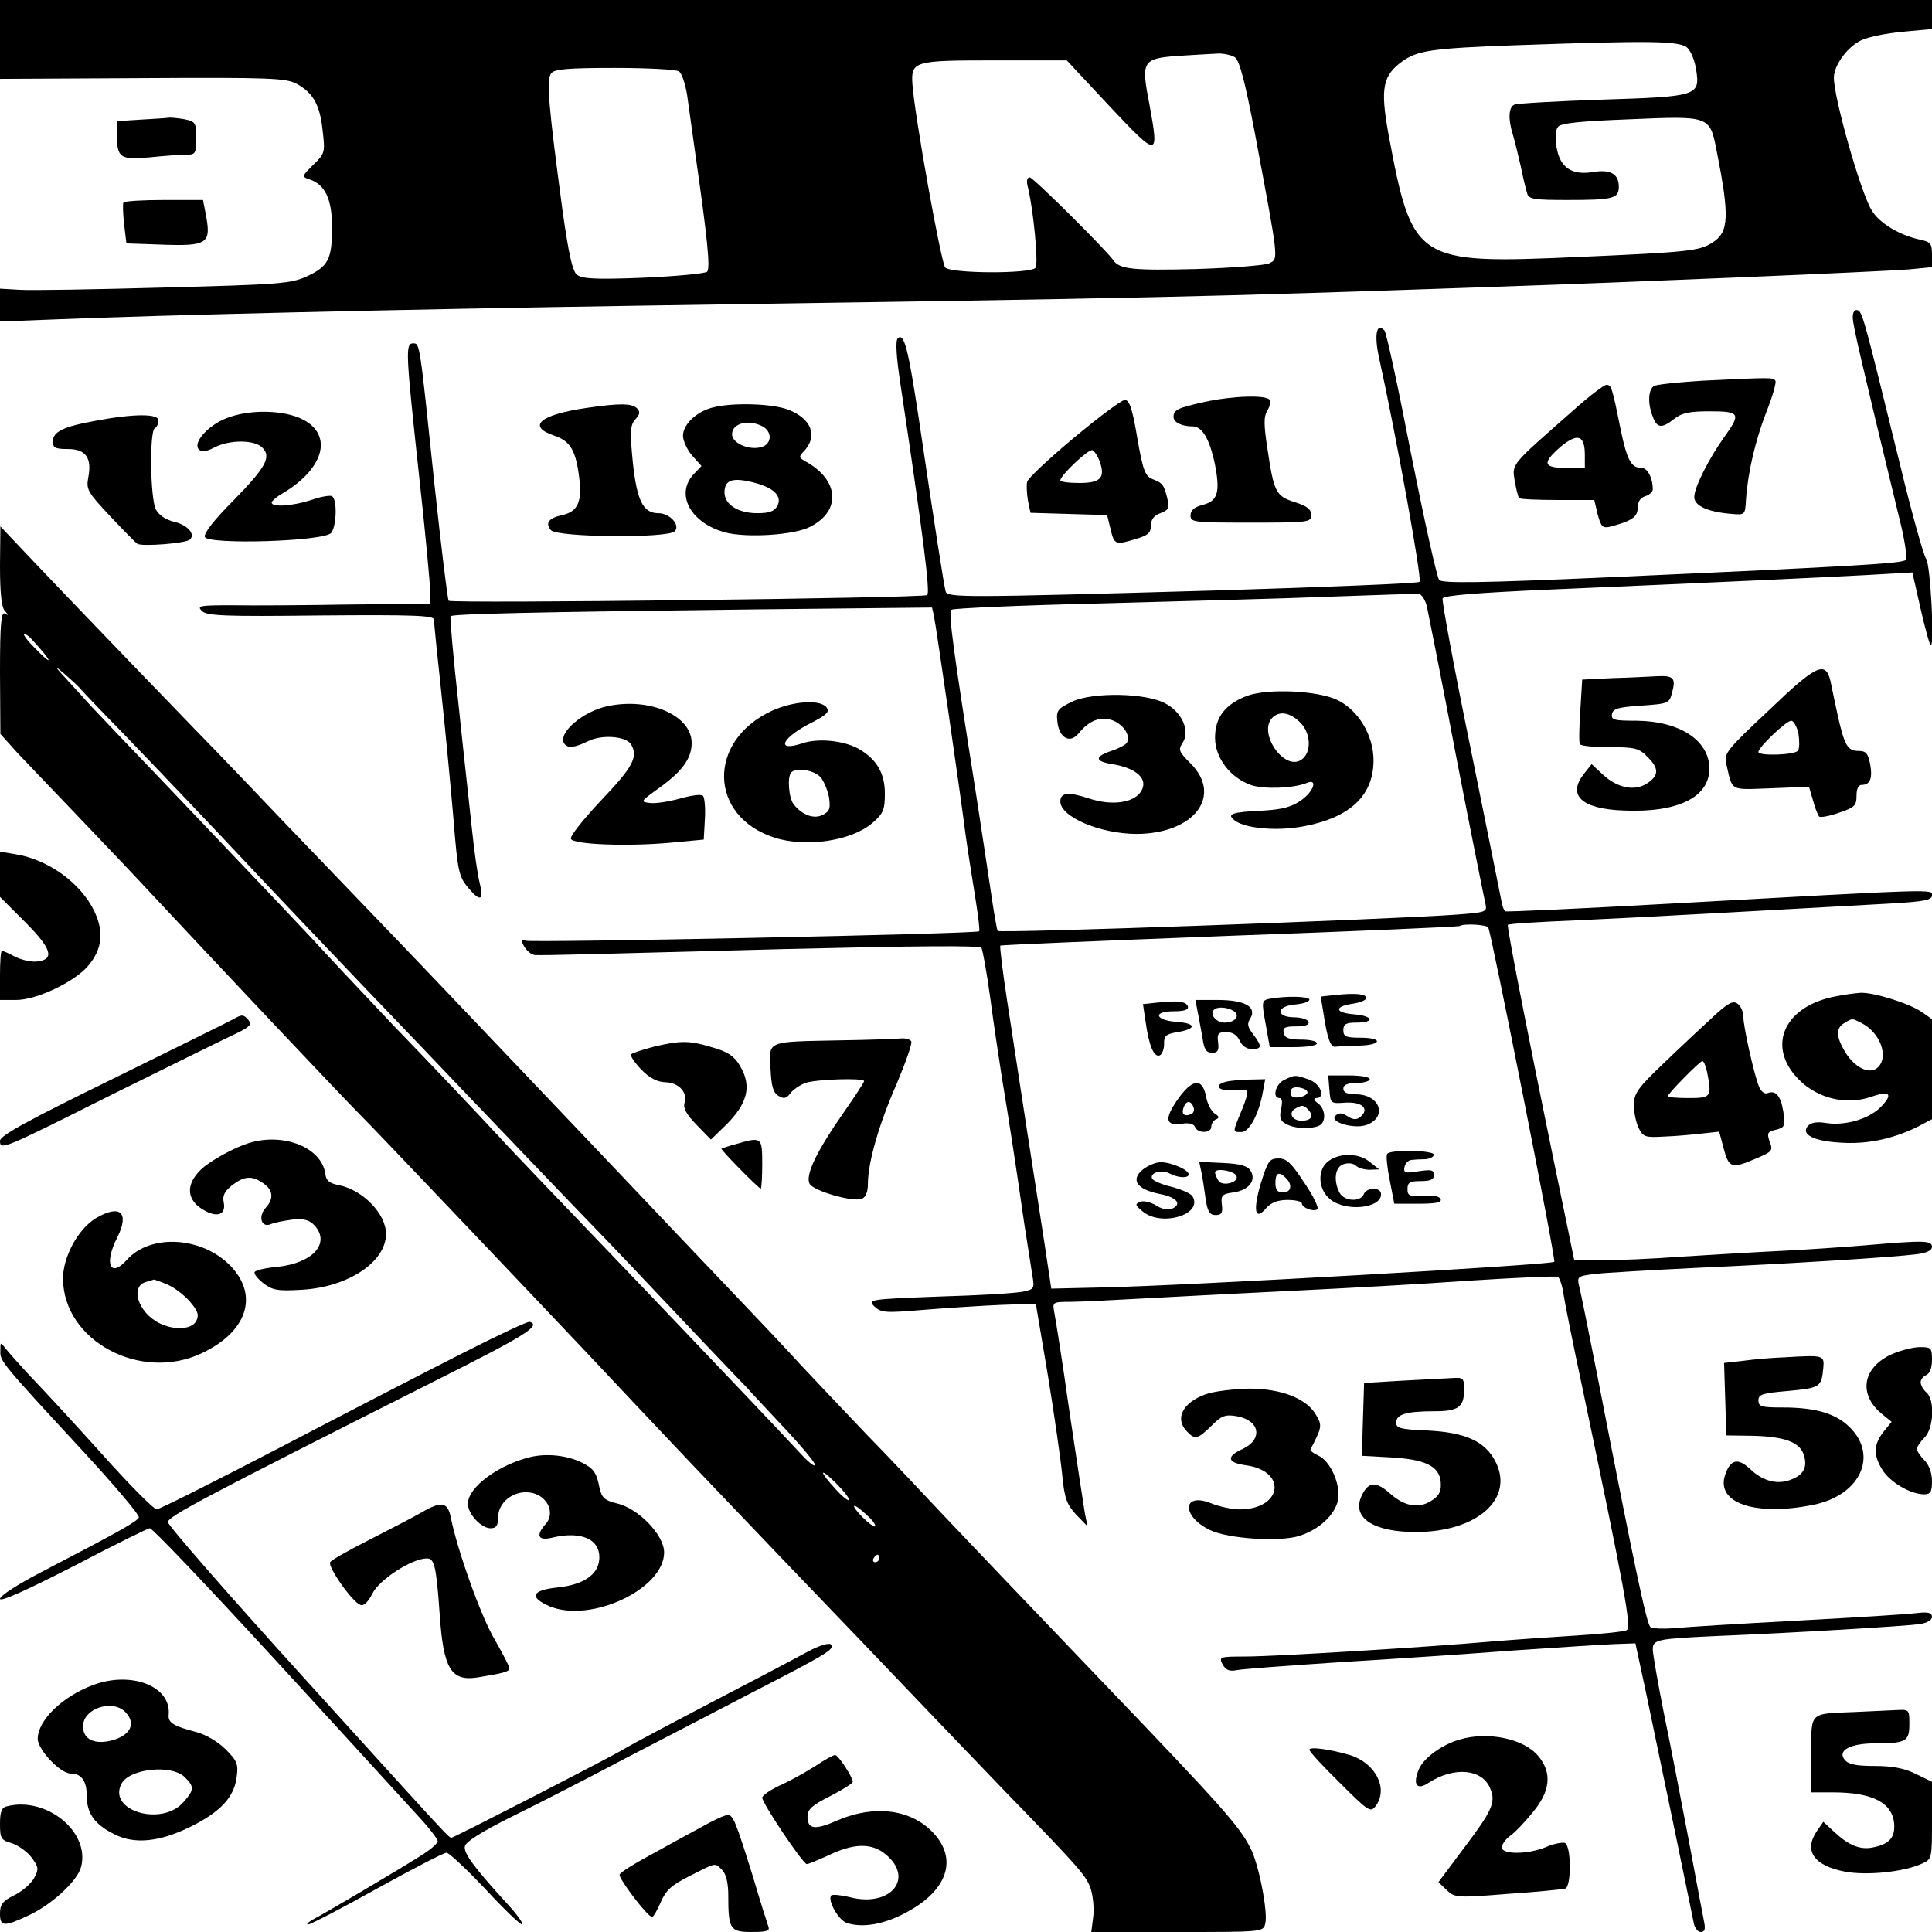 <?xml version="1.0" standalone="no"?>
<!DOCTYPE svg PUBLIC "-//W3C//DTD SVG 20010904//EN"
 "http://www.w3.org/TR/2001/REC-SVG-20010904/DTD/svg10.dtd">
<svg version="1.0" xmlns="http://www.w3.org/2000/svg"
 width="512pt" height="512pt" viewBox="0 0 512 512"
 preserveAspectRatio="xMidYMid meet">
<g transform="translate(0,512) scale(0.1,-0.1)"
fill="#000000" stroke="none">
<path d="M0 5015 l0 -104 378 2 c338 2 380 0 408 -15 44 -24 62 -56 69 -124 7
-58 6 -61 -25 -91 -30 -30 -31 -31 -11 -38 42 -13 61 -52 61 -127 0 -86 -10
-104 -68 -131 -43 -19 -75 -21 -377 -29 -181 -5 -354 -8 -383 -6 l-52 3 0 -44
0 -43 158 6 c271 11 893 26 1542 36 1400 21 1450 22 2265 50 382 13 1016 40
1093 46 l62 6 0 33 c0 30 -4 34 -32 40 -55 12 -108 44 -128 78 -29 47 -100
297 -100 351 0 33 35 81 72 99 18 9 68 19 111 23 l77 7 0 38 0 39 -2560 0
-2560 0 0 -105z m4473 -23 c9 -10 19 -35 22 -57 11 -69 3 -71 -249 -79 -120
-4 -224 -10 -232 -13 -16 -6 -18 -37 -5 -79 5 -16 14 -54 21 -84 6 -30 14 -63
17 -72 4 -16 18 -18 108 -18 120 0 135 4 135 35 0 34 -22 47 -69 39 -56 -9
-87 12 -96 66 -4 25 -3 46 4 54 8 10 61 15 192 20 210 9 210 9 228 -82 35
-177 33 -217 -11 -245 -35 -22 -60 -25 -355 -38 -433 -19 -440 -14 -504 329
-21 118 -15 152 38 190 40 28 77 34 296 42 368 13 442 12 460 -8z m-1200 -24
c12 -9 27 -67 52 -198 65 -348 64 -335 38 -348 -10 -5 -97 -12 -194 -15 -165
-4 -203 -1 -219 24 -19 27 -212 219 -221 219 -7 0 -9 -9 -6 -22 15 -57 30
-209 21 -218 -16 -16 -223 -15 -239 1 -11 12 -81 401 -87 486 -4 61 4 63 217
63 l192 0 114 -122 c129 -137 131 -137 105 6 -23 119 -20 122 94 129 30 2 69
4 86 5 16 1 38 -4 47 -10z m-1474 -37 c8 -5 17 -33 22 -63 4 -29 14 -100 22
-158 31 -216 40 -301 31 -310 -5 -5 -81 -12 -169 -16 -127 -5 -163 -3 -176 8
-12 9 -22 56 -38 168 -37 277 -44 350 -30 366 9 11 44 14 168 14 86 0 162 -4
170 -9z"/>
<path d="M373 4803 l-63 -4 0 -37 c0 -60 8 -66 86 -59 38 4 81 7 97 7 25 0 27
3 27 44 0 41 -2 44 -31 50 -17 3 -37 5 -43 4 -6 -1 -39 -3 -73 -5z"/>
<path d="M327 4583 c-2 -5 -1 -30 2 -58 l6 -50 85 -3 c134 -5 141 1 124 87
l-6 31 -104 0 c-56 0 -105 -3 -107 -7z"/>
<path d="M4910 4279 c0 -20 20 -106 125 -539 13 -52 20 -99 15 -104 -9 -9
-120 -16 -790 -46 -338 -15 -437 -16 -446 -7 -6 7 -39 156 -74 332 -34 176
-66 324 -71 329 -21 23 -28 -11 -14 -74 44 -199 114 -585 107 -592 -4 -4 -250
-14 -547 -23 -666 -19 -705 -19 -709 -2 -4 13 -30 179 -71 457 -28 185 -39
230 -56 213 -6 -6 -4 -47 7 -119 60 -400 80 -556 71 -561 -13 -8 -1261 -23
-1268 -15 -3 4 -20 144 -38 312 -39 372 -38 370 -56 370 -21 0 -20 -21 15
-345 17 -153 30 -294 30 -312 l0 -33 -212 -2 c-117 -2 -257 -3 -311 -2 -87 0
-96 -1 -82 -15 13 -13 57 -15 315 -12 246 2 300 0 300 -11 0 -7 9 -96 20 -198
11 -102 25 -252 32 -333 11 -137 14 -150 39 -180 32 -38 42 -34 30 14 -5 19
-14 81 -20 139 -6 58 -23 208 -36 334 -14 126 -23 231 -21 233 6 6 214 11 803
18 l473 5 5 -22 c5 -22 68 -456 85 -588 5 -36 16 -105 24 -155 8 -49 13 -91
11 -93 -6 -7 -1186 -31 -1202 -25 -13 5 -14 3 -4 -15 7 -12 19 -22 29 -23 30
-1 143 2 667 16 335 8 512 10 516 3 3 -5 14 -64 23 -131 9 -67 23 -162 31
-212 17 -102 37 -231 59 -385 9 -58 19 -121 22 -141 6 -34 4 -36 -25 -42 -17
-4 -117 -10 -222 -13 -186 -7 -190 -8 -172 -26 18 -17 28 -18 133 -9 63 5 156
11 205 13 l90 3 32 -190 c17 -104 34 -223 38 -264 6 -62 12 -78 37 -105 l30
-31 -7 35 c-3 19 -22 141 -41 270 -18 129 -37 247 -40 262 -5 27 -5 28 43 28
26 0 122 5 213 10 91 5 266 14 390 20 124 6 327 17 452 26 126 8 232 13 237
10 4 -3 11 -22 14 -43 3 -21 26 -137 52 -258 111 -530 129 -627 116 -635 -7
-4 -65 -10 -129 -14 -65 -4 -166 -11 -227 -16 -183 -16 -582 -40 -656 -40 -67
0 -69 -1 -59 -21 9 -15 18 -19 38 -15 15 3 137 12 272 21 135 8 342 22 460 31
118 8 239 16 269 17 l55 2 28 -130 c42 -200 120 -577 126 -608 2 -15 11 -27
19 -27 11 0 13 8 9 27 -3 16 -22 114 -41 218 -20 105 -49 256 -66 337 -16 81
-29 156 -29 167 0 26 13 28 160 35 221 9 515 27 548 32 19 3 32 11 32 19 0 11
-10 14 -42 10 -24 -3 -167 -12 -318 -20 -151 -8 -297 -17 -325 -20 -27 -2 -55
-1 -61 3 -10 7 -42 158 -139 657 -24 121 -46 232 -50 246 -6 26 -5 27 42 33
26 3 147 10 268 16 248 11 519 28 583 36 27 3 42 10 42 20 0 17 -23 17 -175 4
-60 -5 -162 -12 -225 -15 -63 -3 -180 -10 -260 -15 -80 -6 -177 -10 -216 -10
l-72 0 -16 78 c-90 434 -164 807 -160 811 2 3 84 8 182 12 158 7 555 29 840
45 82 5 102 9 102 21 0 17 24 18 -699 -22 -234 -13 -428 -22 -432 -20 -4 3 -9
17 -11 32 -3 16 -40 198 -82 406 -43 209 -75 384 -73 391 3 8 88 15 293 24
442 19 697 31 830 38 l122 7 22 -97 c12 -53 24 -96 27 -96 10 0 -1 216 -13
230 -6 8 -38 121 -69 250 -94 382 -99 403 -112 408 -8 2 -13 -5 -13 -19z
m-1128 -769 c4 -19 40 -199 78 -400 39 -201 74 -375 77 -387 4 -20 0 -21 -79
-27 -185 -13 -1208 -50 -1214 -43 -2 2 -10 48 -18 103 -8 54 -26 173 -40 264
-59 373 -73 475 -65 484 4 4 184 12 401 17 216 6 490 13 608 18 118 4 222 8
230 7 8 -1 18 -17 22 -36z m162 -848 c8 -13 180 -881 175 -886 -8 -8 -989 -64
-1203 -68 l-130 -3 -18 120 c-10 66 -32 206 -48 310 -16 105 -39 254 -51 333
-12 78 -20 144 -18 146 2 2 276 13 609 26 333 12 607 24 609 26 8 7 70 4 75
-4z"/>
<path d="M3305 3276 c-58 -22 -85 -57 -85 -111 0 -54 41 -107 97 -126 35 -11
111 -8 146 6 30 13 19 -22 -15 -46 -24 -17 -49 -24 -98 -27 -87 -4 -101 -9
-77 -27 29 -21 112 -28 181 -15 124 23 186 82 186 175 0 66 -40 133 -96 160
-52 25 -184 31 -239 11z m141 -71 c29 -29 30 -81 2 -99 -46 -29 -115 73 -76
112 19 19 47 14 74 -13z"/>
<path d="M2842 3261 c-39 -19 -43 -24 -40 -52 4 -44 33 -61 56 -33 29 36 60
47 93 34 28 -12 46 -41 35 -59 -4 -5 -22 -15 -41 -21 -45 -15 -44 -28 3 -35
65 -11 96 -40 76 -72 -19 -31 -78 -39 -138 -19 -54 18 -76 16 -76 -8 0 -41
106 -86 203 -86 152 1 228 101 142 187 -32 32 -33 36 -20 56 19 31 -3 80 -47
103 -52 28 -191 30 -246 5z"/>
<path d="M3537 2483 l-37 -4 7 -42 c10 -68 19 -92 31 -91 7 1 35 2 62 3 62 1
67 21 5 21 -38 0 -45 3 -45 20 0 16 7 20 35 20 50 0 44 18 -7 22 -51 4 -53 21
-3 28 20 3 36 10 36 15 0 11 -28 14 -84 8z"/>
<path d="M3364 2473 c-20 -4 -21 -7 -10 -66 l11 -62 63 0 c35 0 62 4 62 10 0
6 -19 10 -42 10 -32 0 -43 4 -46 18 -3 14 4 17 33 17 24 0 35 4 33 12 -3 7
-20 12 -39 12 -49 1 -47 30 4 34 20 2 37 7 37 13 0 9 -64 10 -106 2z"/>
<path d="M3067 2463 l-38 -4 7 -47 c9 -64 22 -94 37 -89 6 2 12 16 12 30 -1
22 5 27 37 32 50 9 48 23 -4 27 -57 4 -64 28 -8 28 29 0 40 4 38 13 -5 13 -25
16 -81 10z"/>
<path d="M3174 2438 c4 -18 9 -50 13 -70 4 -29 10 -38 25 -38 15 0 19 6 16 28
-3 23 1 27 22 27 16 0 28 -8 35 -22 6 -14 18 -23 32 -23 28 0 28 7 4 39 -15
20 -17 28 -7 43 17 30 -16 48 -87 48 l-59 0 6 -32z m95 3 c19 -12 5 -31 -24
-31 -22 0 -40 22 -28 34 9 9 36 7 52 -3z"/>
<path d="M3403 2258 c-23 -11 -32 -48 -12 -48 7 0 8 -11 4 -29 -5 -23 -2 -32
14 -40 22 -12 61 -14 85 -5 21 8 20 44 -1 60 -11 8 -13 13 -5 14 26 0 12 38
-19 49 -37 13 -37 13 -66 -1z m62 -33 c0 -5 -10 -11 -22 -13 -16 -2 -23 2 -23
13 0 11 7 15 23 13 12 -2 22 -7 22 -13z m4 -48 c13 -16 5 -27 -20 -27 -24 0
-35 20 -18 31 19 12 25 11 38 -4z"/>
<path d="M3523 2233 c3 -38 3 -38 44 -35 44 2 63 -17 38 -38 -10 -8 -19 -8
-34 2 -15 9 -23 10 -32 1 -17 -17 51 -36 83 -24 56 21 35 81 -29 81 -23 0 -33
5 -33 15 0 10 11 15 35 15 19 0 35 5 35 10 0 6 -25 10 -55 10 l-55 0 3 -37z"/>
<path d="M3248 2253 c-32 -8 -19 -25 16 -22 19 2 38 1 41 -2 3 -4 -4 -27 -15
-53 -24 -58 -24 -56 0 -56 21 0 47 49 57 108 l6 32 -44 -1 c-24 -1 -52 -3 -61
-6z"/>
<path d="M3120 2205 c-35 -51 -31 -69 12 -63 19 3 32 0 35 -9 7 -17 43 -17 43
1 0 8 6 17 13 20 9 3 8 8 -4 15 -9 6 -20 27 -23 46 -10 50 -37 46 -76 -10z
m43 -19 c3 -8 0 -17 -8 -19 -17 -7 -25 1 -18 19 7 18 19 18 26 0z"/>
<path d="M3676 2062 c-3 -5 0 -36 7 -70 l12 -62 63 0 c46 0 63 3 60 12 -3 8
-20 11 -46 9 -37 -2 -42 0 -42 18 0 17 6 21 35 21 26 0 35 4 35 16 0 14 -7 15
-41 10 -35 -6 -40 -4 -37 11 2 10 10 18 18 19 8 1 25 2 38 2 12 1 22 7 22 12
0 12 -117 14 -124 2z"/>
<path d="M3522 2044 c-32 -22 -30 -76 4 -103 42 -33 134 -23 134 14 0 20 -39
19 -46 0 -9 -21 -51 -19 -64 4 -17 33 -12 69 11 76 12 4 26 2 32 -4 6 -6 22
-11 37 -11 l25 1 -24 19 c-28 24 -78 26 -109 4z"/>
<path d="M3341 1983 c-21 -72 -15 -100 15 -64 13 14 30 21 56 21 21 0 38 -4
38 -9 0 -11 29 -23 41 -16 5 3 -10 35 -34 70 -34 52 -47 65 -68 65 -25 0 -29
-6 -48 -67z m67 15 c18 -18 14 -38 -8 -38 -15 0 -20 7 -20 25 0 27 9 32 28 13z"/>
<path d="M3029 2021 c-34 -28 -16 -53 44 -65 47 -9 61 -28 31 -40 -9 -4 -28 1
-41 10 -14 8 -32 13 -41 9 -15 -6 -14 -9 7 -26 50 -41 161 -7 131 41 -4 7 -29
18 -56 25 -26 6 -50 17 -51 22 -6 16 26 24 47 13 23 -12 50 -13 50 -2 0 12
-46 32 -74 32 -13 0 -34 -9 -47 -19z"/>
<path d="M3184 2013 c3 -15 8 -47 11 -70 5 -34 11 -43 27 -43 15 0 19 6 16 28
-3 24 1 28 31 32 41 6 61 32 45 58 -8 12 -27 18 -73 20 l-63 3 6 -28z m93 -10
c6 -17 -38 -28 -48 -12 -5 8 -9 18 -9 22 0 13 53 4 57 -10z"/>
<path d="M4510 4111 c-63 -4 -121 -10 -127 -14 -15 -10 -17 -46 -3 -81 11 -31
24 -32 57 -6 20 16 41 20 94 20 80 0 83 -6 40 -66 -41 -57 -81 -135 -81 -161
0 -24 37 -40 100 -45 34 -3 35 -2 37 37 5 74 25 158 54 233 16 40 27 78 24 83
-6 9 -10 9 -195 0z"/>
<path d="M4170 4033 c-167 -147 -163 -141 -156 -187 4 -22 9 -43 12 -46 3 -3
49 -5 102 -5 l97 0 9 -38 c9 -33 13 -37 32 -33 58 15 74 26 74 50 0 16 7 27
20 31 11 3 20 12 20 18 0 31 -14 57 -30 57 -27 0 -38 20 -55 101 -23 115 -25
119 -38 119 -6 0 -46 -30 -87 -67z m30 -119 l0 -34 -50 0 c-61 0 -64 13 -13
57 44 36 63 30 63 -23z"/>
<path d="M3193 4055 c-72 -16 -83 -21 -83 -40 0 -14 21 -25 51 -25 25 0 45
-34 59 -102 14 -73 7 -96 -33 -106 -22 -6 -32 -14 -32 -28 0 -18 8 -19 160
-19 153 0 160 1 160 20 0 15 -11 24 -43 34 -50 16 -56 25 -73 141 -10 64 -10
86 -1 101 7 11 10 24 7 29 -9 14 -98 11 -172 -5z"/>
<path d="M2845 3959 c-66 -55 -122 -108 -123 -116 -2 -8 -1 -30 2 -49 l7 -33
102 -3 101 -3 9 -37 c10 -42 13 -43 68 -26 31 9 39 16 39 35 0 16 8 27 25 33
22 8 24 14 19 37 -9 38 -13 43 -39 53 -20 8 -26 22 -41 109 -13 78 -21 101
-33 101 -9 0 -70 -46 -136 -101z m69 -61 c16 -44 3 -58 -54 -58 -27 0 -50 3
-50 7 0 13 74 83 85 80 5 -2 14 -15 19 -29z"/>
<path d="M1555 4039 c-125 -18 -160 -49 -85 -74 41 -14 56 -38 65 -111 8 -64
-4 -90 -45 -99 -36 -8 -46 -21 -30 -40 16 -19 309 -22 328 -3 16 16 -13 48
-43 48 -41 0 -57 33 -68 135 -8 83 -7 98 7 114 12 13 13 20 4 29 -13 13 -45
14 -133 1z"/>
<path d="M1885 4039 c-42 -12 -75 -45 -75 -74 0 -13 11 -37 24 -52 l25 -28
-21 -22 c-49 -53 -8 -129 84 -154 57 -15 184 -7 225 15 83 42 77 124 -12 173
-19 11 -19 12 -2 30 34 39 17 83 -43 107 -44 17 -154 20 -205 5z m136 -49 c27
-15 24 -48 -4 -55 -33 -9 -77 11 -77 34 0 29 43 41 81 21z m-19 -150 c51 -14
71 -36 58 -61 -8 -14 -21 -19 -53 -19 -51 0 -87 23 -87 55 0 34 22 41 82 25z"/>
<path d="M601 4012 c-50 -19 -91 -66 -74 -83 8 -8 19 -6 41 5 40 21 106 21
127 0 25 -25 10 -52 -77 -141 -50 -50 -79 -87 -75 -96 8 -21 317 -12 335 11
14 19 16 88 2 97 -5 3 -30 -1 -55 -10 -49 -16 -105 -20 -105 -7 0 4 12 15 28
24 117 69 137 164 42 202 -52 20 -133 20 -189 -2z"/>
<path d="M254 4005 c-85 -15 -114 -29 -114 -55 0 -17 7 -20 40 -20 47 0 64
-23 54 -75 -6 -32 -2 -39 57 -102 35 -37 68 -71 73 -74 11 -8 128 1 139 11 16
14 -6 39 -41 47 -24 6 -41 18 -49 33 -15 30 -17 206 -3 215 6 3 10 13 10 21 0
18 -65 18 -166 -1z"/>
<path d="M0 3620 c0 -71 4 -110 13 -119 10 -11 10 -13 0 -7 -10 6 -13 -28 -13
-156 l1 -163 45 -50 c26 -27 92 -97 148 -155 55 -58 133 -139 171 -180 226
-242 546 -581 595 -630 24 -23 476 -499 595 -625 83 -88 186 -198 230 -244 44
-47 184 -193 310 -325 127 -132 280 -292 340 -355 61 -64 165 -172 231 -241
198 -204 213 -221 225 -257 6 -20 9 -53 6 -74 l-5 -39 228 0 c225 0 228 0 233
22 8 29 -17 158 -39 200 -30 59 -73 108 -404 453 -179 187 -366 383 -415 435
-49 52 -136 145 -195 205 -58 61 -139 146 -180 190 -40 44 -110 118 -155 165
-45 47 -216 227 -380 400 -165 173 -398 419 -519 545 -122 127 -264 275 -316
329 -52 55 -160 168 -240 250 -253 262 -365 379 -438 456 l-71 75 -1 -105z
m83 -193 c57 -61 62 -79 7 -22 -19 19 -30 35 -26 35 4 0 13 -6 19 -13z m127
-129 c3 -4 52 -56 110 -115 108 -112 229 -239 365 -384 44 -47 163 -172 265
-279 102 -106 239 -250 305 -319 66 -69 176 -184 245 -256 69 -71 162 -168
206 -215 44 -47 117 -123 161 -170 45 -47 94 -99 110 -115 15 -17 63 -68 106
-114 42 -45 77 -87 77 -93 0 -6 -14 4 -32 23 -66 71 -218 231 -407 429 -249
260 -371 387 -396 415 -63 68 -183 195 -280 295 -60 64 -139 147 -174 185 -71
77 -145 155 -426 450 -104 109 -197 206 -205 215 -8 9 -35 39 -60 66 -36 39
-38 43 -10 19 19 -17 37 -33 40 -37z m2040 -2152 c0 -6 -16 6 -35 27 -45 49
-45 61 0 17 19 -19 35 -39 35 -44z m47 -41 c15 -13 25 -27 22 -30 -3 -2 -18 9
-34 25 -35 36 -25 40 12 5z m33 -115 c0 -5 -5 -10 -11 -10 -5 0 -7 5 -4 10 3
6 8 10 11 10 2 0 4 -4 4 -10z"/>
<path d="M4687 3237 c-112 -105 -119 -114 -112 -142 17 -73 7 -68 118 -64
l101 4 11 -37 c5 -20 13 -39 16 -42 3 -3 27 1 52 10 42 14 47 19 47 45 0 19 5
29 14 29 22 0 29 17 22 56 -6 28 -11 34 -31 34 -29 0 -37 15 -55 95 -7 33 -16
74 -19 90 -13 55 -38 43 -164 -78z m79 -61 c3 -19 3 -39 -1 -45 -7 -12 -105
-15 -105 -4 0 13 74 83 87 83 6 0 15 -15 19 -34z"/>
<path d="M4274 3323 l-81 -4 -5 -82 c-3 -45 -4 -85 -1 -89 2 -5 38 -8 79 -8
66 0 78 -3 99 -25 32 -31 32 -50 0 -71 -33 -22 -80 -12 -118 24 l-29 27 -19
-24 c-47 -58 -9 -95 105 -99 142 -6 226 35 226 111 0 75 -79 126 -193 127 -60
0 -68 2 -65 18 3 14 17 18 77 22 72 5 75 6 82 34 11 39 4 46 -39 44 -20 -1
-74 -4 -118 -5z"/>
<path d="M1612 3249 c-66 -13 -134 -71 -117 -99 9 -14 27 -12 64 6 36 18 99
13 113 -8 20 -33 6 -60 -78 -148 -47 -50 -84 -96 -81 -103 5 -15 149 -21 267
-10 l85 8 3 54 c2 30 -1 58 -5 62 -5 5 -32 1 -60 -7 -29 -8 -65 -14 -80 -12
-27 3 -26 4 24 40 61 44 86 78 86 119 0 72 -109 121 -221 98z"/>
<path d="M2045 3236 c-172 -80 -167 -280 8 -336 84 -27 206 -8 260 40 28 24
32 35 32 77 0 53 -21 90 -67 117 -38 23 -109 31 -152 16 -73 -24 -54 16 27 56
40 21 46 28 37 40 -18 21 -88 16 -145 -10z m129 -175 c9 -10 19 -34 23 -54 4
-29 2 -37 -16 -46 -23 -13 -56 -1 -78 28 -13 17 -17 73 -6 84 13 14 60 6 77
-12z"/>
<path d="M0 2803 l0 -60 66 -66 c71 -71 80 -100 32 -105 -15 -2 -40 4 -57 12
-16 9 -32 16 -36 16 -3 0 -5 -29 -5 -65 l0 -65 43 0 c54 0 155 48 191 91 37
44 42 89 16 144 -36 75 -122 137 -208 151 l-42 7 0 -60z"/>
<path d="M4862 2479 c-128 -25 -178 -123 -105 -209 49 -58 130 -81 201 -57 51
18 60 8 26 -27 -32 -32 -95 -50 -145 -42 -25 4 -40 1 -48 -8 -19 -22 15 -40
85 -44 71 -5 137 9 202 40 l42 22 0 132 0 133 -27 19 c-33 23 -126 52 -162 51
-14 -1 -46 -5 -69 -10z m71 -70 c51 -26 74 -92 42 -119 -22 -18 -60 1 -85 42
-25 41 -25 64 -2 77 22 13 19 13 45 0z"/>
<path d="M4548 2433 c-23 -21 -82 -76 -130 -122 -79 -75 -88 -88 -88 -120 0
-20 6 -47 13 -61 11 -23 18 -25 67 -22 30 1 75 5 100 8 l46 5 12 -45 c14 -52
21 -54 86 -26 43 18 45 21 36 44 -8 23 -6 27 16 32 24 6 26 10 20 48 -7 42
-20 58 -42 49 -8 -3 -18 5 -23 19 -13 32 -41 158 -41 184 0 12 -6 27 -14 33
-12 10 -23 5 -58 -26z m-24 -154 c13 -66 11 -69 -49 -69 -30 0 -55 2 -55 5 0
7 83 91 91 93 4 1 9 -12 13 -29z"/>
<path d="M620 2420 c-8 -5 -151 -75 -317 -157 -229 -112 -302 -152 -303 -166
0 -26 5 -24 298 123 142 70 283 140 315 155 47 22 56 29 46 41 -13 16 -18 16
-39 4z"/>
<path d="M2225 2363 c-195 -4 -187 0 -183 -75 2 -46 7 -64 21 -72 14 -9 21 -7
31 6 7 10 25 22 40 28 28 10 156 14 156 5 0 -3 -24 -40 -54 -83 -74 -106 -103
-168 -90 -190 13 -19 114 -48 138 -39 10 4 16 18 16 39 0 57 29 158 76 265 24
57 42 108 39 113 -3 6 -16 9 -28 8 -12 -1 -85 -4 -162 -5z"/>
<path d="M1732 2346 c-29 -8 -56 -16 -59 -20 -4 -3 8 -21 26 -40 22 -23 42
-33 64 -34 36 -1 60 -27 51 -55 -4 -14 5 -30 32 -58 l38 -39 34 33 c64 61 76
109 42 164 -14 24 -32 36 -71 47 -62 19 -85 19 -157 2z"/>
<path d="M660 2091 c-39 -12 -103 -47 -127 -70 -43 -41 -39 -84 11 -110 33
-18 55 -9 49 22 -4 18 2 30 22 46 33 25 53 26 83 5 26 -18 28 -41 6 -65 -21
-23 -11 -54 14 -43 9 4 35 9 57 12 31 3 45 -1 59 -16 42 -47 -5 -99 -97 -109
-32 -3 -60 -9 -62 -14 -3 -4 7 -17 22 -29 25 -19 37 -22 103 -18 123 7 223 74
223 148 0 53 -61 116 -124 129 -26 5 -35 12 -37 31 -10 69 -110 109 -202 81z"/>
<path d="M1950 2088 c-19 -5 -36 -11 -38 -12 -3 -3 99 -106 104 -106 2 0 4 29
4 65 0 72 -1 73 -70 53z"/>
<path d="M253 1891 c-47 -29 -87 -104 -86 -161 2 -164 206 -273 368 -196 119
56 151 151 78 229 -75 80 -214 89 -277 18 -44 -49 -61 -10 -25 60 33 66 7 89
-58 50z m190 -175 c18 -7 45 -28 60 -45 22 -26 25 -36 17 -52 -13 -23 -59 -25
-99 -5 -56 29 -77 98 -33 109 9 3 18 5 20 6 1 0 17 -5 35 -13z"/>
<path d="M1230 1536 c-91 -46 -308 -158 -484 -250 -175 -91 -324 -166 -331
-166 -7 0 -73 66 -146 148 -73 81 -157 172 -187 203 -29 31 -59 65 -67 75 -14
18 -14 18 -14 -6 -1 -27 0 -29 221 -268 82 -89 148 -167 146 -173 -4 -11 -49
-36 -260 -146 -60 -31 -108 -62 -108 -70 0 -9 67 21 194 86 107 56 198 101
203 101 7 0 146 -146 328 -344 6 -6 84 -92 175 -191 90 -99 186 -203 212 -232
26 -28 48 -57 48 -62 0 -6 -17 -21 -37 -34 -56 -36 -261 -157 -292 -173 -14
-8 -21 -14 -14 -14 6 0 89 43 182 95 94 52 177 95 184 95 6 1 53 -43 104 -97
50 -54 94 -96 97 -93 3 3 -15 28 -40 55 -86 94 -116 134 -112 152 2 12 45 39
123 78 67 33 202 102 300 154 99 51 250 130 335 174 200 103 224 117 212 129
-5 5 -30 -2 -63 -20 -30 -16 -112 -60 -184 -97 -168 -88 -273 -143 -310 -165
-47 -27 -442 -230 -448 -230 -8 0 5 -14 -392 424 -198 218 -360 404 -360 412
0 15 80 58 713 377 237 119 276 144 246 154 -5 2 -83 -35 -174 -81z"/>
<path d="M5013 1531 c-77 -35 -89 -106 -26 -158 l26 -21 -22 -27 c-26 -34 -27
-61 -2 -101 20 -32 74 -64 110 -64 17 0 21 6 21 35 0 22 -8 43 -20 55 -11 11
-20 25 -20 30 0 6 9 19 20 30 25 25 28 101 5 120 -8 7 -15 19 -15 27 0 7 7 16
15 19 9 4 15 19 15 40 0 32 -2 34 -32 34 -18 0 -52 -9 -75 -19z"/>
<path d="M4730 1523 c-30 -1 -79 -5 -108 -9 l-53 -6 3 -96 3 -96 70 -1 c82 -2
122 -16 134 -47 12 -33 3 -55 -30 -68 -36 -16 -77 -6 -111 27 -32 30 -52 26
-66 -15 -26 -75 79 -111 233 -80 130 26 176 138 89 213 -36 31 -89 45 -168 45
-58 0 -66 2 -66 19 0 16 11 19 81 25 83 8 86 10 91 61 3 34 0 34 -102 28z"/>
<path d="M3715 1461 l-100 -6 -3 -96 -3 -97 73 -4 c95 -5 132 -23 136 -65 2
-23 -3 -35 -20 -47 -35 -25 -73 -20 -113 15 -39 35 -59 33 -77 -6 -26 -57 31
-95 144 -95 162 0 262 88 211 187 -28 54 -80 77 -180 82 -72 3 -83 6 -83 21 0
22 27 30 101 30 64 0 79 11 79 57 0 31 -2 33 -32 31 -18 -1 -78 -4 -133 -7z"/>
<path d="M3195 1425 c-61 -22 -83 -65 -49 -99 21 -22 28 -20 64 15 27 27 36
31 67 26 62 -11 71 -61 16 -87 -44 -20 -41 -36 8 -43 112 -15 97 -117 -16
-117 -19 0 -53 7 -75 16 -77 31 -80 -34 -3 -71 48 -23 186 -32 237 -15 53 17
94 56 102 95 7 42 -20 103 -53 118 -13 6 -22 13 -20 16 30 58 31 63 16 89 -24
45 -92 72 -179 72 -41 -1 -93 -7 -115 -15z"/>
<path d="M1407 1259 c-85 -20 -167 -80 -167 -124 0 -27 35 -65 60 -65 15 0 20
7 20 28 0 49 57 82 104 61 33 -16 44 -53 22 -78 -27 -30 -20 -45 17 -36 79 19
130 -5 125 -59 -4 -40 -43 -66 -111 -73 -68 -7 -76 -26 -20 -50 109 -45 303
46 303 143 0 46 -68 117 -126 130 -32 8 -39 15 -45 40 -8 41 -15 52 -47 68
-39 19 -91 25 -135 15z"/>
<path d="M1119 1113 c-24 -14 -88 -47 -141 -74 -53 -27 -100 -53 -103 -59 -7
-12 58 -105 80 -113 9 -4 20 7 32 30 18 37 105 93 144 93 20 0 25 -18 34 -145
10 -149 30 -182 103 -170 67 11 82 15 82 24 0 5 -18 39 -39 76 -36 60 -99 237
-116 322 -8 42 -24 46 -76 16z"/>
<path d="M248 655 c-82 -30 -148 -94 -148 -143 0 -29 60 -92 87 -92 29 0 43
-20 43 -60 0 -46 21 -75 73 -101 53 -27 119 -21 202 20 79 39 115 78 122 130
5 36 2 44 -29 75 -20 20 -52 39 -78 46 -62 16 -75 25 -73 46 7 75 -98 116
-199 79z m86 -74 c26 -29 12 -58 -33 -72 -48 -14 -81 0 -81 36 0 48 80 74 114
36z m156 -171 c25 -25 25 -33 -3 -65 -57 -67 -203 -24 -165 48 21 40 133 52
168 17z"/>
<path d="M4915 583 c-122 -5 -115 2 -115 -113 l0 -100 58 0 c109 0 162 -30
162 -91 0 -31 -16 -47 -57 -55 -34 -7 -65 6 -104 43 l-27 25 -16 -23 c-37 -53
-10 -93 73 -109 57 -11 157 -1 204 21 27 12 27 13 27 115 l0 102 -43 21 c-30
15 -63 21 -109 21 -48 0 -69 4 -79 16 -21 25 14 44 82 44 80 0 89 5 89 51 0
39 0 39 -37 37 -21 -1 -69 -3 -108 -5z"/>
<path d="M3868 510 c-48 -14 -95 -49 -108 -79 -17 -41 -5 -57 27 -35 67 43
141 36 162 -15 16 -37 6 -59 -72 -162 l-65 -87 22 -21 c21 -20 26 -21 162 -10
76 5 145 12 152 14 17 6 16 114 -1 121 -7 2 -30 -2 -50 -11 -48 -20 -117 -20
-117 -1 0 8 10 22 21 30 12 8 39 36 60 62 48 57 53 106 15 151 -39 46 -134 65
-208 43z"/>
<path d="M3470 483 c0 -5 36 -44 81 -88 76 -76 81 -79 95 -61 34 47 -1 114
-69 135 -51 15 -107 23 -107 14z"/>
<path d="M2161 440 c-25 -16 -66 -39 -93 -51 -26 -12 -48 -27 -48 -33 0 -15
108 -176 118 -176 5 0 28 10 53 21 71 35 119 36 157 4 76 -64 11 -140 -95
-113 -24 6 -46 8 -50 5 -11 -12 19 -66 41 -73 42 -14 99 -4 158 28 109 58 137
141 71 211 -58 62 -155 75 -253 33 -61 -27 -80 -24 -80 10 0 19 12 30 60 54
33 17 60 34 60 38 0 12 -39 72 -47 71 -5 0 -28 -13 -52 -29z"/>
<path d="M18 333 c-14 -3 -18 -15 -18 -47 0 -38 3 -43 32 -51 17 -6 41 -23 52
-38 19 -26 19 -30 6 -55 -9 -15 -32 -35 -53 -45 -30 -15 -37 -24 -37 -48 0
-35 10 -36 76 -5 62 29 130 92 139 129 24 93 -93 187 -197 160z"/>
<path d="M1855 276 c-33 -18 -94 -51 -135 -74 -41 -22 -76 -44 -78 -50 -3 -10
74 -112 86 -112 4 0 14 18 23 39 14 32 28 45 78 70 71 36 65 35 85 15 10 -10
16 -34 16 -67 0 -90 5 -97 62 -97 41 0 49 3 44 15 -3 9 -22 68 -41 133 -46
147 -52 162 -67 162 -7 0 -40 -15 -73 -34z"/>
</g>
</svg>
